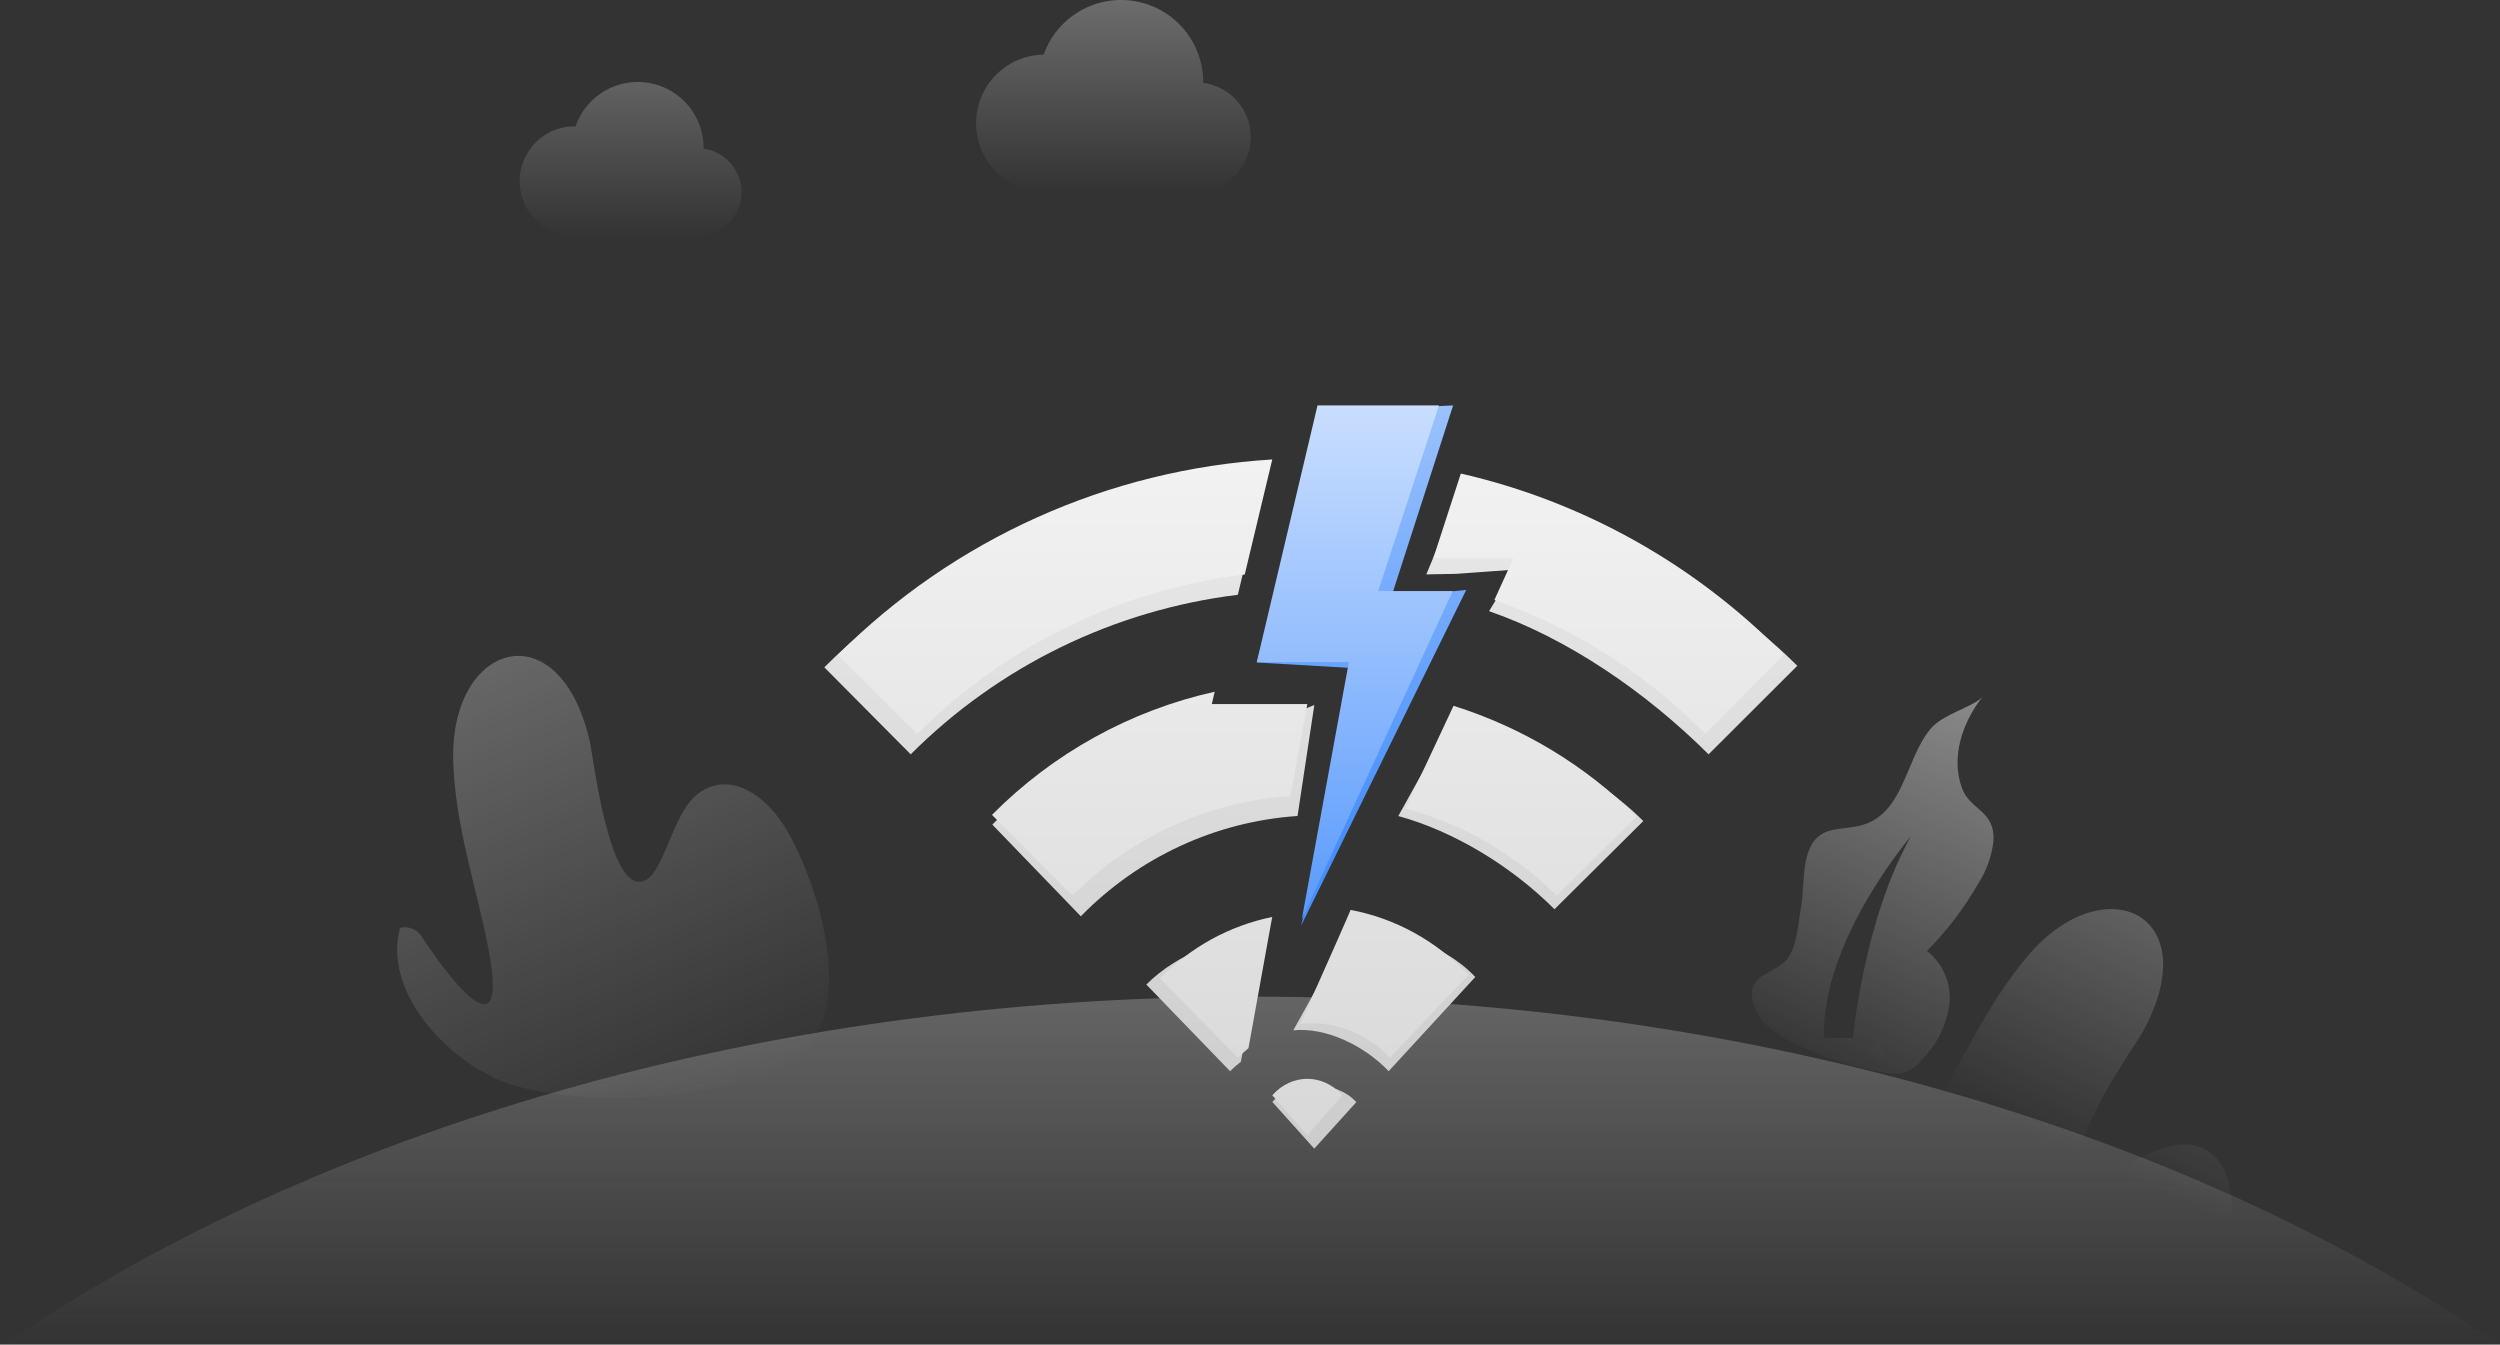 <?xml version="1.0" encoding="UTF-8"?>
<svg width="370px" height="199px" viewBox="0 0 370 199" version="1.1" xmlns="http://www.w3.org/2000/svg" xmlns:xlink="http://www.w3.org/1999/xlink">
    <rect x="0" y="0" width="370" height="199" fill="#333333" stroke="none"/>
    <!-- Generator: Sketch 54.1 (76490) - https://sketchapp.com -->
    <title>网络中断</title>
    <desc>Created with Sketch.</desc>
    <defs>
        <linearGradient x1="-47.019%" y1="-185.964%" x2="68.869%" y2="100%" id="linearGradient-1">
            <stop stop-color="#D2D2D2" offset="0%"></stop>
            <stop stop-color="#D2D2D2" stop-opacity="0" offset="100%"></stop>
        </linearGradient>
        <linearGradient x1="119%" y1="-110.864%" x2="54.502%" y2="55.587%" id="linearGradient-2">
            <stop stop-color="#D2D2D2" offset="0%"></stop>
            <stop stop-color="#D2D2D2" stop-opacity="0" offset="100%"></stop>
        </linearGradient>
        <linearGradient x1="50%" y1="-221.157%" x2="50%" y2="100%" id="linearGradient-3">
            <stop stop-color="#D2D2D2" offset="0%"></stop>
            <stop stop-color="#D2D2D2" stop-opacity="0" offset="100%"></stop>
        </linearGradient>
        <linearGradient x1="100.081%" y1="-97.78%" x2="38.826%" y2="104.736%" id="linearGradient-4">
            <stop stop-color="#D2D2D2" offset="0%"></stop>
            <stop stop-color="#D2D2D2" stop-opacity="0" offset="100%"></stop>
        </linearGradient>
        <linearGradient x1="50%" y1="-230.116%" x2="50%" y2="100%" id="linearGradient-5">
            <stop stop-color="#D2D2D2" offset="0%"></stop>
            <stop stop-color="#D2D2D2" stop-opacity="0" offset="100%"></stop>
        </linearGradient>
        <linearGradient x1="50%" y1="-169.203%" x2="50%" y2="100%" id="linearGradient-6">
            <stop stop-color="#D2D2D2" offset="0%"></stop>
            <stop stop-color="#D2D2D2" stop-opacity="0" offset="100%"></stop>
        </linearGradient>
        <linearGradient x1="50%" y1="0%" x2="50%" y2="100%" id="linearGradient-7">
            <stop stop-color="#E9E9E9" offset="0%"></stop>
            <stop stop-color="#CCCCCC" offset="100%"></stop>
        </linearGradient>
        <linearGradient x1="50%" y1="0%" x2="50%" y2="100%" id="linearGradient-8">
            <stop stop-color="#F2F2F2" offset="0%"></stop>
            <stop stop-color="#D8D8D8" offset="100%"></stop>
        </linearGradient>
        <linearGradient x1="58.104%" y1="-97.789%" x2="61.448%" y2="81.76%" id="linearGradient-9">
            <stop stop-color="#FFFFFF" offset="0%"></stop>
            <stop stop-color="#478FFC" offset="100%"></stop>
        </linearGradient>
        <linearGradient x1="130.854%" y1="-48.718%" x2="130.854%" y2="116.96%" id="linearGradient-10">
            <stop stop-color="#FFFFFF" offset="0%"></stop>
            <stop stop-color="#478FFC" offset="100%"></stop>
        </linearGradient>
    </defs>
    <g id="设计规范" stroke="none" stroke-width="1" fill="none" fill-rule="evenodd">
        <g id="08-缺省页规范" transform="translate(-280, -1156)" fill-rule="nonzero">
            <g id="网络中断" transform="translate(280, 1156)">
                <g id="编组-2备份-7">
                    <path d="M73.259,159.554 C65.346,155.974 56.765,146.369 59.198,137.332 C60.414,137.021 61.694,137.517 62.383,138.566 C62.383,138.566 76.111,160.011 72.259,140.282 C70.444,131.011 67.321,122.048 67.074,112.468 C66.667,95.06 82.642,90.233 87.235,109.468 C87.84,112.011 90.16,132.69 95.444,130.32 C96.125,129.962 96.677,129.401 97.025,128.715 C99.704,124.32 100.506,117.863 105.42,116.369 C109.728,115.011 113.975,118.752 116.296,122.616 C121,130.468 127.296,149.986 117.667,156.603 C108.037,163.221 83.741,164.27 73.346,159.641 L73.259,159.554 Z" id="路径" fill="url(#linearGradient-1)"></path>
                    <path d="M273.185,180.431 C269.704,172.468 269.79,159.591 277.691,154.505 C278.808,155.105 279.411,156.356 279.185,157.603 C279.185,157.603 274.975,182.727 285.358,165.505 C290.296,157.394 294,148.665 300.173,141.394 C311.519,128.134 326.642,135.332 317.148,152.678 C315.914,154.974 303.741,171.863 309.247,173.665 C309.992,173.849 310.776,173.801 311.494,173.529 C316.432,172.073 321.37,167.826 326.037,169.974 C330.136,171.863 330.778,177.468 329.914,181.9 C328.136,190.875 319.422,200.912 307.841,199.357 C296.014,197.752 277.778,190.924 273.222,180.517 L273.185,180.431 Z" id="路径" fill="url(#linearGradient-2)"></path>
                    <path d="M370.519,199.357 C323.963,167.418 258.173,147.505 185.259,147.505 C112.346,147.505 46.556,167.418 0,199.357 L370.519,199.357 Z" id="路径" fill="url(#linearGradient-3)"></path>
                    <path d="M293.469,103.06 C290.519,106.764 288.63,112.011 290.395,116.702 C291.617,119.937 295.296,119.961 295.037,124.455 C294.783,126.699 294.014,128.854 292.79,130.752 C290.704,134.4 288.147,137.758 285.185,140.739 C287.654,142.665 288.91,145.761 288.481,148.863 C287.997,151.942 286.539,154.784 284.321,156.974 C283.668,157.772 282.816,158.386 281.852,158.752 C280.918,158.967 279.947,158.967 279.012,158.752 C274.419,157.972 269.959,156.546 265.765,154.517 C263.148,153.27 260.481,151.566 259.593,148.85 C258.574,145.733 260.193,144.743 261.961,143.766 L262.417,143.514 C263.33,143.005 264.226,142.451 264.765,141.566 C266.062,139.443 266.099,136.603 266.556,134.233 C267.222,130.739 266.235,124.369 270.605,122.999 C272.296,122.468 274.136,122.591 275.827,122.048 C279.501,120.878 281.022,117.422 282.495,113.928 L282.763,113.292 C283.612,111.282 284.487,109.305 285.79,107.789 C287.642,105.628 292.235,104.566 293.469,103.06 Z M282.802,123.789 C282.802,123.789 269.506,139.295 269.938,153.628 L274.235,153.628 C274.235,153.628 275.79,136.344 282.802,123.789 Z" id="形状结合" fill="url(#linearGradient-4)"></path>
                    <path d="M104.136,22.011 L104.136,22.011 C104.204,17.225 100.786,13.099 96.071,12.276 C91.357,11.452 86.742,14.176 85.185,18.702 C82.215,18.644 79.449,20.212 77.974,22.791 C76.499,25.371 76.55,28.549 78.107,31.08 C79.663,33.611 82.477,35.09 85.444,34.937 L103.333,34.937 C106.73,34.891 109.518,32.236 109.728,28.846 C109.939,25.456 107.501,22.476 104.136,22.011 L104.136,22.011 Z" id="路径" fill="url(#linearGradient-5)"></path>
                    <path d="M178.074,12.208 L178.074,12.147 C178.067,6.232 173.804,1.18 167.975,0.177 C162.145,-0.825 156.44,2.512 154.457,8.085 C148.849,8.174 144.374,12.792 144.463,18.4 C144.552,24.008 149.17,28.482 154.778,28.394 L177,28.394 C181.281,28.401 184.829,25.075 185.097,20.802 C185.365,16.529 182.261,12.785 178.012,12.258 L178.074,12.208 Z" id="路径" fill="url(#linearGradient-6)"></path>
                </g>
                <g id="网络缺省页" transform="translate(122, 60)">
                    <path d="M66.302,103.082 C69.278,99.783 75.742,99.808 78.734,103.115 L78.734,103.115 L72.507,110 L66.302,103.082 Z M65.266,77.695 L65.17,78.112 L61.656,97.134 C61.091,97.567 60.555,98.036 60.051,98.537 L60.051,98.537 L47.655,85.711 C52.485,80.901 59.04,78.937 65.266,77.695 L65.266,77.695 Z M77.684,76.653 C84.093,77.856 91.39,79.377 96.345,84.591 L96.345,84.591 L83.521,98.537 C79.892,94.718 74.175,91.994 69.41,92.487 L69.41,92.487 L75.858,80.831 L77.684,76.653 Z M72.518,44.347 L70.037,60.767 C57.931,61.58 46.529,66.856 37.961,75.611 L37.961,75.611 L24.863,62.04 C34.199,52.516 46.894,47.943 58.897,45.226 L58.897,45.226 L58.47,47.065 L65.663,47.065 L72.518,44.347 Z M92.902,46.432 C102.743,49.548 113.408,53.706 121.209,61.517 L121.209,61.517 L108.064,74.568 C101.679,68.167 93.094,62.992 84.95,60.772 L84.95,60.772 L92.902,46.432 Z M94.05,13.084 C111.88,17.091 130.121,24.713 144,38.538 L144,38.538 L130.869,51.642 C121.6,42.409 109.989,34.459 98.379,30.452 L98.379,30.452 L102.16,24.305 L93.495,24.93 L89.094,25.01 L94.05,13.084 Z M65.266,11 L61.199,28.029 C42.871,30.275 25.826,38.588 12.786,51.642 L12.786,51.642 L0,38.762 C17.869,20.887 41.915,12.444 65.266,11 L65.266,11 Z" id="形状结合" fill="url(#linearGradient-7)"></path>
                    <path d="M66.296,102.107 C69.16,98.853 73.803,98.853 76.667,102.107 L76.667,102.107 L71.481,108 L66.296,102.107 Z M66.296,75.708 L66.21,76.125 L62.771,95.141 C62.22,95.573 61.697,96.041 61.204,96.542 L61.204,96.542 L49.704,84.792 C54.232,80.152 60.007,76.991 66.296,75.708 L66.296,75.708 Z M77.895,74.667 C84.505,75.91 90.592,79.264 95.333,84.276 L95.333,84.276 L83.697,96.542 C80.218,92.858 75.352,91.017 70.444,91.528 L70.444,91.528 L76.072,78.844 L77.895,74.667 Z M57.776,42.375 L57.347,44.203 L71.481,44.203 L68.985,57.826 C56.805,58.634 45.333,63.88 36.712,72.583 L36.712,72.583 L24.815,60.601 C33.848,51.481 45.287,45.156 57.776,42.375 L57.776,42.375 Z M93.122,44.458 C103.352,47.673 112.648,53.291 120.222,60.834 L120.222,60.834 L108.398,72.583 C102.205,66.4 94.48,61.944 86,59.665 L86,59.665 L93.122,44.458 Z M94.203,10.083 C112.314,14.236 128.89,23.521 142,36.857 L142,36.857 L130.397,48.625 C121.61,39.692 110.929,32.912 99.167,28.801 L99.167,28.801 L101.989,22.605 L93.294,22.605 L90.148,22.564 L94.203,10.083 Z M66.296,8 L62.223,25.022 C43.872,27.266 26.804,35.576 13.747,48.625 L13.747,48.625 L2,36.915 C19.16,19.758 42.037,9.471 66.296,8 L66.296,8 Z" id="形状结合" fill="url(#linearGradient-8)"></path>
                    <polygon id="路径" fill="url(#linearGradient-9)" points="74.84 0.891 93.06 0 83.893 28.404 95 27.311 70.564 77 79.512 38.95 64 38.05"></polygon>
                    <polygon id="路径" fill="url(#linearGradient-10)" points="72.993 0 90.97 0 81.978 27.474 93 27.474 70.674 76 77.63 37.996 64 37.996"></polygon>
                </g>
            </g>
        </g>
    </g>
</svg>